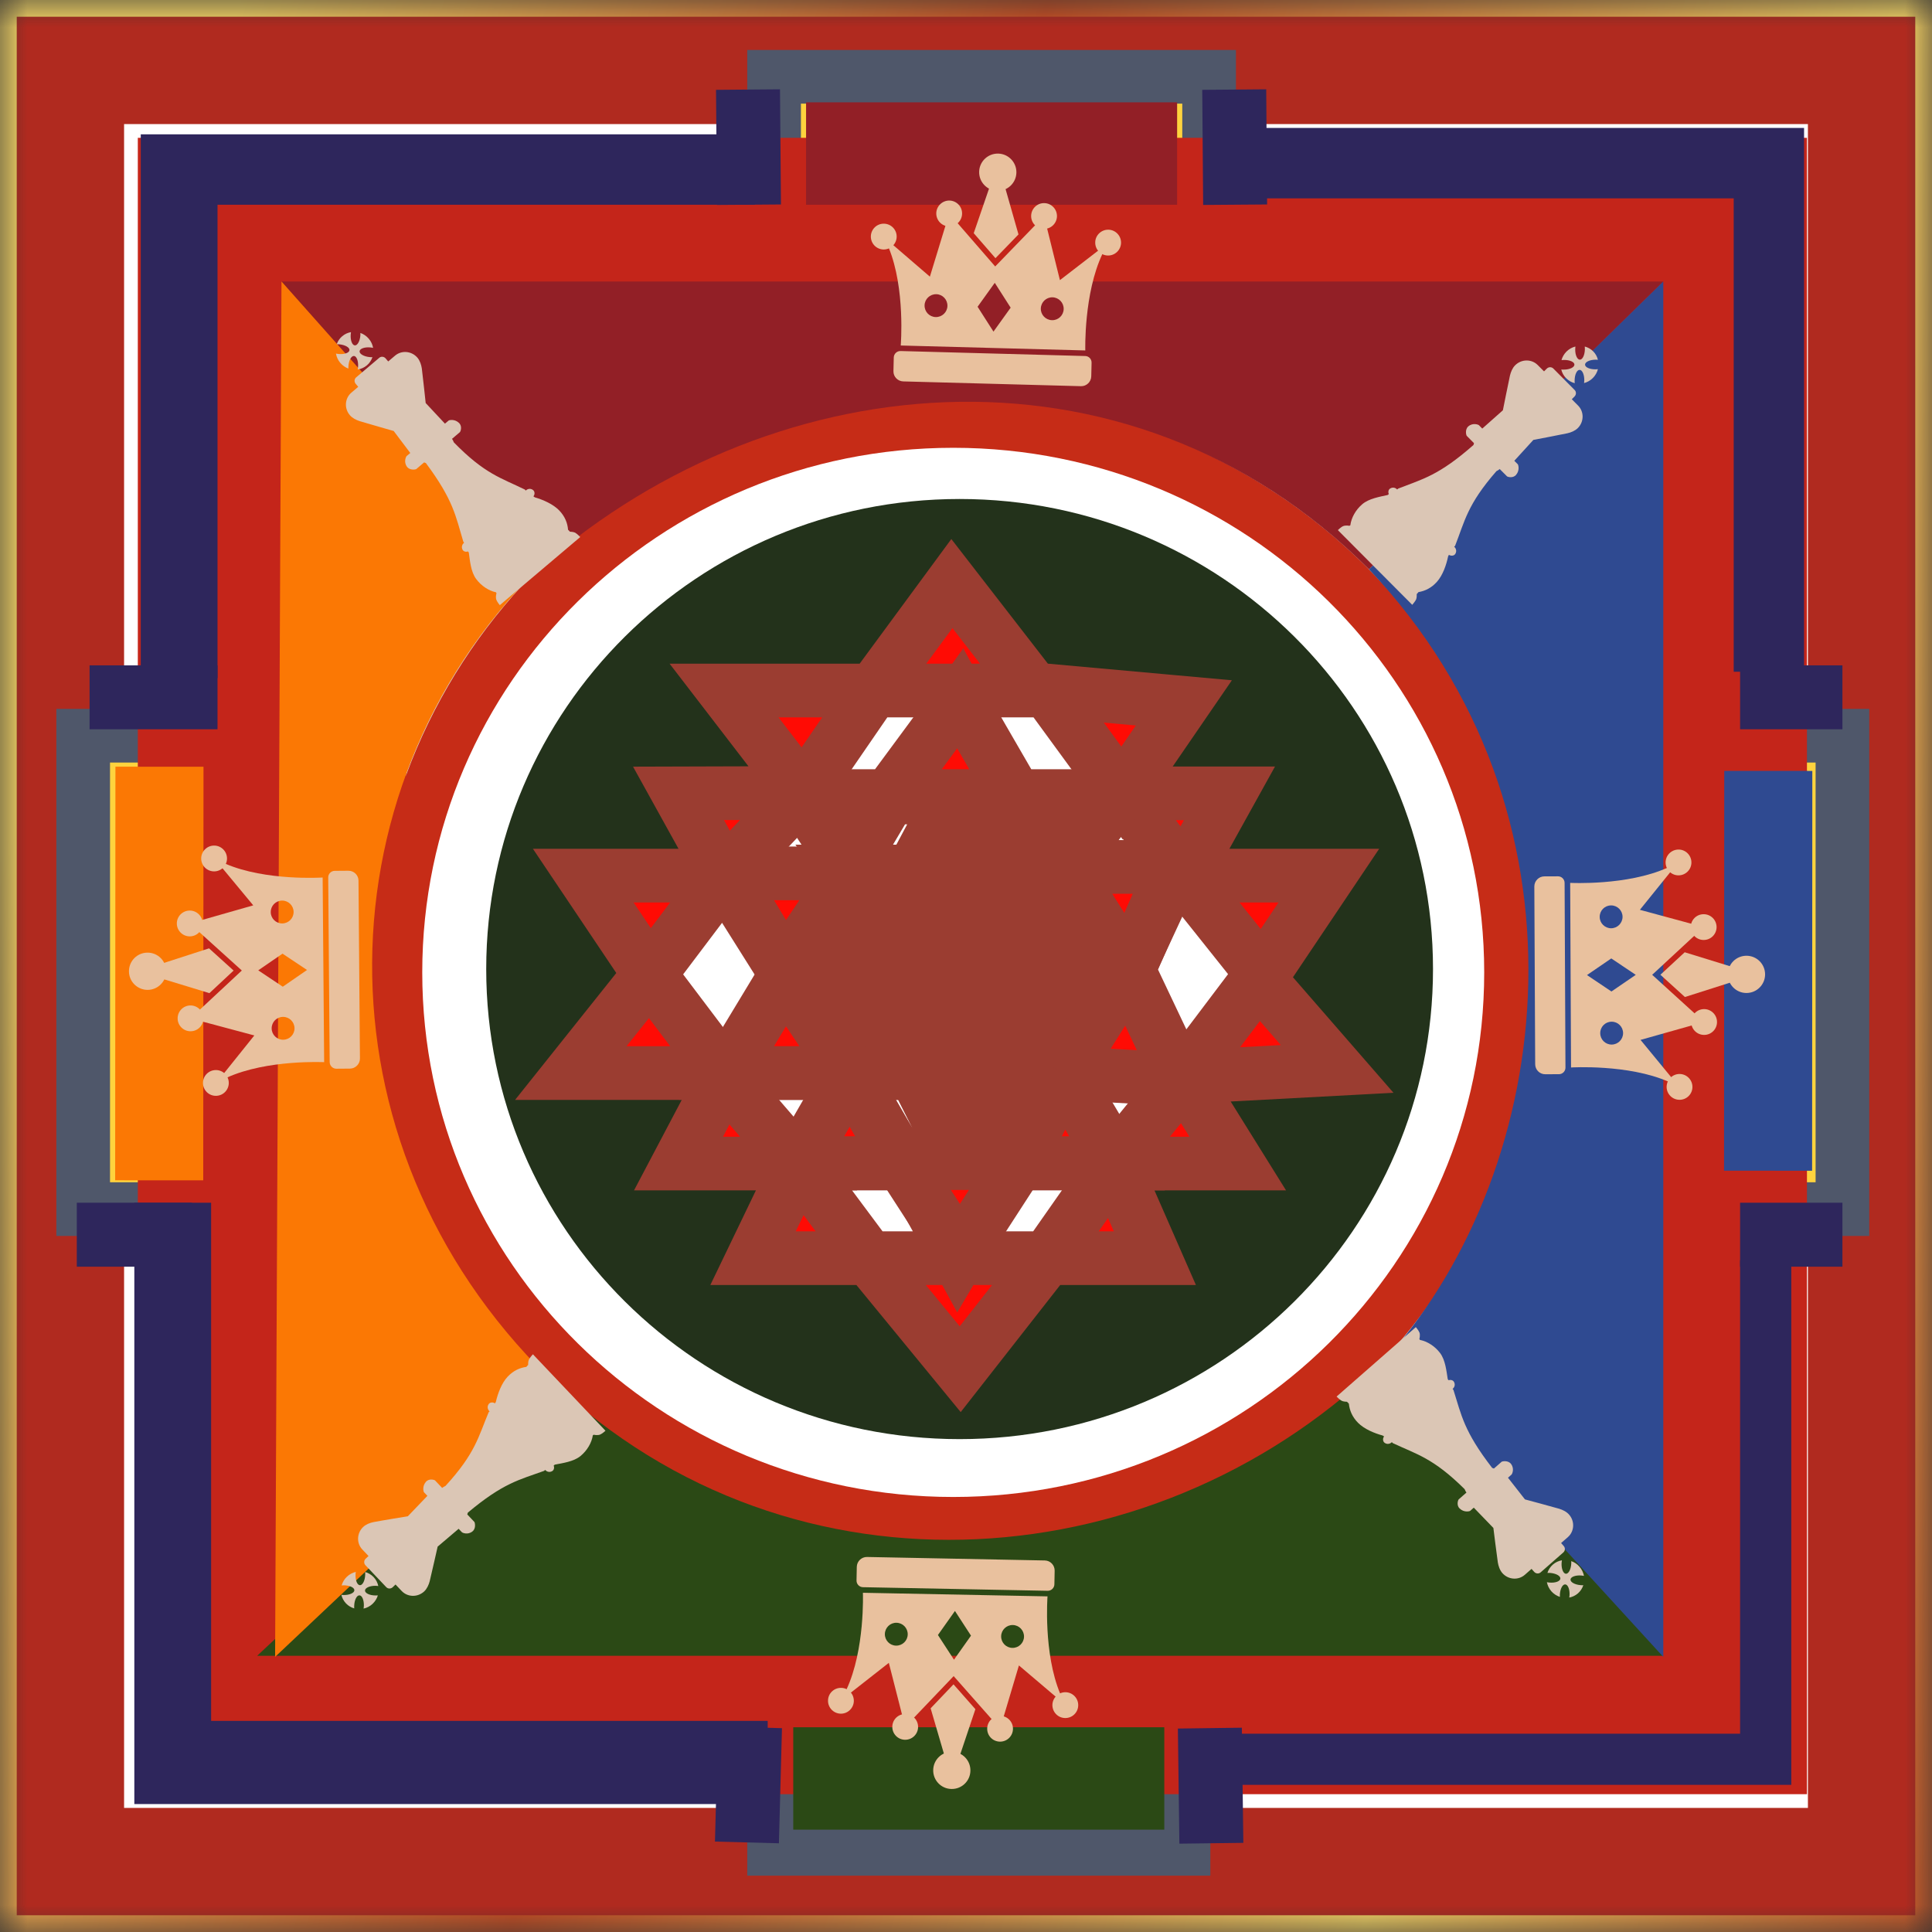 <svg width="36" height="36" viewBox="0 0 36 36" fill="none" xmlns="http://www.w3.org/2000/svg">
<rect x="0" y="0" width="36" height="36" fill="#333333" stroke="none"/>
<g clip-path="url(#clip0_66_1620)">
<mask id="mask0_66_1620" style="mask-type:luminance" maskUnits="userSpaceOnUse" x="0" y="0" width="36" height="36">
<path d="M36 0H0V36H36V0Z" fill="white"/>
</mask>
<g mask="url(#mask0_66_1620)">
<path d="M36 0H0V36H36V0Z" fill="url(#paint0_linear_66_1620)"/>
<path d="M34.688 1.312H1.312V34.688H34.688V1.312Z" fill="white" stroke="#B02A1F" stroke-width="2"/>
<path d="M1.55 13.709V22.53H3.934V32.186H14.424V34.45H22.053V32.186H32.424V22.53H34.331V13.709H32.424V3.815H22.53V1.431H14.424V3.815H3.934V13.709H1.55Z" fill="#FED33E" stroke="#4F576A"/>
<path d="M31.17 5.068H5.068V30.932H31.17V5.068Z" fill="#D9D9D9" stroke="#C4251A" stroke-width="5"/>
<path d="M17.762 28.848C23.753 28.848 28.609 24.044 28.609 18.119C28.609 12.194 23.753 7.391 17.762 7.391C11.771 7.391 6.914 12.194 6.914 18.119C6.914 24.044 11.771 28.848 17.762 28.848Z" fill="#C62C17"/>
<path d="M17.762 27.894C23.226 27.894 27.656 23.518 27.656 18.119C27.656 12.721 23.226 8.344 17.762 8.344C12.297 8.344 7.868 12.721 7.868 18.119C7.868 23.518 12.297 27.894 17.762 27.894Z" fill="white"/>
<path d="M17.881 26.816C22.753 26.816 26.702 22.895 26.702 18.057C26.702 13.22 22.753 9.298 17.881 9.298C13.009 9.298 9.06 13.22 9.06 18.057C9.06 22.895 13.009 26.816 17.881 26.816Z" fill="#23321B"/>
<path d="M16.316 12.914L12.207 18.074L16.195 23.473L19.578 23.353L23.566 18.194L19.578 12.914H16.316Z" fill="white"/>
<path d="M16.271 12.867L17.737 10.874L19.281 12.867H16.271L14.959 14.776L13.492 16.316H15.73L14.65 18.156L13.492 16.316L12.103 18.156L13.492 19.995H10.636L12.103 18.156L10.868 16.316H13.492L12.643 14.783L14.959 14.776L13.492 12.867H16.271Z" fill="#FF0B04"/>
<path d="M19.512 12.867L22.059 13.097L20.907 14.776L20.912 14.783H22.908L22.059 16.316H24.761L23.526 18.156L22.059 16.316L20.912 14.783H20.902L20.907 14.776L19.512 12.867Z" fill="#FF0B04"/>
<path d="M16.271 12.867L17.737 10.874L19.281 12.867H16.271ZM16.271 12.867L14.959 14.776M16.271 12.867H13.492L14.959 14.776M14.959 14.776L13.492 16.316M14.959 14.776L12.643 14.783L13.492 16.316M20.907 14.776L20.902 14.783H22.909L22.059 16.316M20.907 14.776L22.059 13.097L19.512 12.867L20.907 14.776ZM20.907 14.776L22.059 16.316M22.059 16.316H24.761L23.526 18.156L22.059 16.316ZM13.492 16.316L12.103 18.156M13.492 16.316H10.868L12.103 18.156M13.492 16.316L14.65 18.156L15.73 16.316H13.492ZM12.103 18.156L13.492 19.995H10.636L12.103 18.156Z" stroke="#9B3D31"/>
<path d="M12.643 21.681L13.492 20.071L14.881 21.681L16.194 23.444H17.853L16.888 21.681H18.895L17.853 23.444H19.512L20.747 21.681L22.06 20.071L23.449 18.232L24.916 19.918L22.06 20.071L23.063 21.681H20.747L21.519 23.444H19.512L17.892 25.513L16.194 23.444H14.032L14.881 21.681H12.643Z" fill="#FF0B04"/>
<path d="M14.881 21.681L13.492 20.071L12.643 21.681H14.881ZM14.881 21.681L16.194 23.444M14.881 21.681L14.032 23.444H16.194M16.194 23.444L17.892 25.513L19.512 23.444M16.194 23.444H17.853M19.512 23.444L20.747 21.681M19.512 23.444H21.519L20.747 21.681M19.512 23.444H17.853M17.853 23.444L18.895 21.681H16.888L17.853 23.444ZM20.747 21.681L22.06 20.071M20.747 21.681H23.063L22.06 20.071M22.06 20.071L24.916 19.918L23.449 18.232L22.06 20.071Z" stroke="#9B3D31"/>
<path d="M14.959 21.681L15.808 19.995H13.646L14.65 18.232L15.808 19.995L16.348 19.075L17.043 19.995H18.663L19.358 19.075L19.821 19.995L20.979 18.155L19.821 16.163L18.895 14.86H17.737L18.663 16.163H17.043L17.737 14.86H16.579L15.808 16.163L14.959 14.86H16.579L17.892 13.021L18.895 14.86H20.825L19.821 16.163H21.905L20.979 18.155L21.905 19.995H19.821L20.825 21.681H18.895L19.821 19.995H18.663L17.892 21.681L17.043 19.995H15.808L16.811 21.681H14.959Z" fill="#FF0B04"/>
<path d="M15.808 19.995L14.959 21.681H16.811L15.808 19.995ZM15.808 19.995H13.646L14.65 18.232L15.808 19.995ZM15.808 19.995H17.043M15.808 19.995L16.348 19.075L17.043 19.995M17.043 19.995H18.663M17.043 19.995L17.892 21.681L18.663 19.995M16.579 14.86L15.808 16.163L14.959 14.86H16.579ZM16.579 14.86L17.892 13.021L18.895 14.86M16.579 14.86H17.737M18.895 14.86H20.825L19.821 16.163M18.895 14.86L19.821 16.163M18.895 14.86H17.737M17.737 14.86L17.043 16.163H18.663L17.737 14.86ZM19.821 16.163L20.979 18.155M19.821 16.163H21.905L20.979 18.155M20.979 18.155L19.821 19.995M20.979 18.155L21.905 19.995H19.821M19.821 19.995L18.895 21.681H20.825L19.821 19.995ZM19.821 19.995L19.358 19.075L18.663 19.995M19.821 19.995H18.663" stroke="#9B3D31"/>
<path d="M16.965 16.239L16.425 17.082H17.428L17.814 16.239L18.277 17.082H19.203L18.663 16.239H19.821L19.203 17.082H20.284L19.821 18.002L19.203 17.082L18.663 17.849L18.277 17.082H17.428L16.965 17.849L16.425 17.082L15.822 17.83L15.344 17.082H16.425L15.807 16.239H16.965Z" fill="#FF0B04"/>
<path d="M16.425 17.082L16.965 16.239H15.807L16.425 17.082ZM16.425 17.082H17.428M16.425 17.082L16.965 17.849L17.428 17.082M16.425 17.082L15.822 17.83M16.425 17.082H15.344L15.822 17.83M17.428 17.082H18.277M17.428 17.082L17.814 16.239L18.277 17.082M15.822 17.83L15.807 17.849M19.203 17.082L19.821 16.239H18.663L19.203 17.082ZM19.203 17.082L19.821 18.002L20.284 17.082H19.203ZM19.203 17.082L18.663 17.849L18.277 17.082M19.203 17.082H18.277" stroke="#9B3D31"/>
<path d="M16.27 18.999H15.267L15.807 18.002L16.27 18.999Z" fill="#FF0B04"/>
<path d="M18.663 18.998H16.965L17.892 19.995L18.663 18.998Z" fill="#FF0B04"/>
<path d="M16.27 18.999H15.267L15.807 18.002L16.27 18.999Z" stroke="#9B3D31"/>
<path d="M18.663 18.998H16.965L17.892 19.995L18.663 18.998Z" stroke="#9B3D31"/>
<path d="M20.361 18.922H19.358H18.663L19.049 18.539L19.358 18.922L19.821 18.002L20.361 18.922Z" fill="#FF0B04"/>
<path d="M19.358 18.922H20.361L19.821 18.002L19.358 18.922ZM19.358 18.922L19.049 18.539L18.663 18.922H19.358ZM16.348 18.922H16.811" stroke="#9B3D31"/>
<path d="M16.888 18.922H16.425L16.579 18.538L15.885 17.925H17.043H18.586H19.744L19.049 18.538L18.586 17.925L17.892 18.922L17.043 17.925L16.579 18.538L16.888 18.922Z" fill="#FF0B04"/>
<path d="M16.579 18.538L16.888 18.922H16.425L16.579 18.538ZM16.579 18.538L17.043 17.925M16.579 18.538L15.885 17.925H17.043M17.043 17.925H18.586M17.043 17.925L17.892 18.922L18.586 17.925M18.586 17.925H19.744L19.049 18.538L18.586 17.925Z" stroke="#9B3D31"/>
<path d="M14.865 21.673L15.832 19.994L16.799 21.673H18.974L19.82 19.994L21.028 18.074L19.82 16.154L18.928 14.834H16.557L15.832 16.154L15.107 14.834H16.557L17.886 13.034L18.928 14.834H20.786L19.82 16.154H21.874L21.028 18.074L21.995 20.114L19.82 19.994L20.786 21.673H18.974L17.886 23.353L16.799 21.673H14.865Z" fill="#FF0B04"/>
<path d="M15.832 16.274L14.624 18.074L13.536 16.274H15.832Z" fill="#FF0B04"/>
<path d="M16.799 21.673L15.832 19.994L14.865 21.673H16.799ZM16.799 21.673H18.974M16.799 21.673L17.886 23.353L18.974 21.673M18.974 21.673H20.786L19.82 19.994M18.974 21.673L19.82 19.994M19.82 19.994L21.028 18.074M19.82 19.994L21.995 20.114L21.028 18.074M21.028 18.074L21.874 16.154H19.82M21.028 18.074L19.82 16.154M19.82 16.154L20.786 14.834H18.928M19.82 16.154L18.928 14.834M18.928 14.834H16.557M18.928 14.834L17.886 13.034L16.557 14.834M16.557 14.834L15.832 16.154L15.107 14.834H16.557ZM14.624 18.074L15.832 16.274H13.536L14.624 18.074Z" stroke="#9B3D31"/>
<path d="M14.624 18.194L13.536 19.994H15.832L14.624 18.194Z" fill="#FF0B04" stroke="#9B3D31"/>
<path d="M21.934 1.907H15.02V3.815H21.934V1.907Z" fill="#921F26"/>
<path d="M33.766 21.815L33.77 14.365L32.129 14.364L32.125 21.814L33.766 21.815Z" fill="#2F4A91"/>
<path d="M3.787 21.994L3.792 14.287L2.151 14.286L2.146 21.993L3.787 21.994Z" fill="#FB7804"/>
<path d="M21.695 32.185H14.781V34.093H21.695V32.185Z" fill="#2B4915"/>
<path d="M9.894 10.729L5.245 5.245H30.993L25.51 10.609C20.98 6.08 14.217 6.791 9.894 10.729Z" fill="#921F26"/>
<path d="M25.867 25.271L30.993 30.853H4.792L10.265 25.726C14.803 30.038 21.695 29.444 25.867 25.271Z" fill="#2B4915"/>
<path d="M25.51 10.609L30.993 5.245V30.874L25.867 25.272C29.013 21.71 29.801 15.139 25.51 10.609Z" fill="#2F4A91"/>
<path d="M10.428 25.868L5.126 30.874L5.245 5.245L10.013 10.609C5.841 14.782 5.841 21.576 10.428 25.868Z" fill="#FB7804"/>
<path d="M3.934 22.411H2.503V33.616H14.305V32.066H3.934V22.411Z" fill="#2E265C"/>
<path d="M3.576 22.411H1.431V23.603H3.576V22.411Z" fill="#2E265C"/>
<path d="M4.053 12.398H1.669V13.589H4.053V12.398Z" fill="#2E265C"/>
<path d="M34.331 12.398H32.424V13.589H34.331V12.398Z" fill="#2E265C"/>
<path d="M13.342 1.674L13.36 3.819L14.552 3.81L14.534 1.664L13.342 1.674Z" fill="#2E265C"/>
<path d="M22.402 1.674L22.419 3.819L23.611 3.81L23.594 1.664L22.402 1.674Z" fill="#2E265C"/>
<path d="M4.053 12.636H2.623V2.503H14.066V3.815H4.053V12.636Z" fill="#2E265C"/>
<path d="M34.331 22.411H32.424V23.603H34.331V22.411Z" fill="#2E265C"/>
<path d="M14.514 34.347L14.571 32.202L13.38 32.17L13.322 34.315L14.514 34.347Z" fill="#2E265C"/>
<path d="M23.168 34.339L23.14 32.193L21.948 32.209L21.976 34.354L23.168 34.339Z" fill="#2E265C"/>
<path d="M22.411 33.258V32.305H32.424V23.483H33.378V33.258H22.411Z" fill="#2E265C"/>
<path d="M23.245 3.696V2.384H33.616V12.517H32.305V3.696H23.245Z" fill="#2E265C"/>
<path d="M10.719 9.927C10.756 9.948 10.812 10.007 10.812 10.007L9.313 11.276C9.313 11.276 9.26 11.213 9.247 11.17C9.233 11.127 9.248 11.065 9.248 11.065L9.253 11.06C9.25 11.052 9.245 11.043 9.241 11.034L9.239 11.036C9.107 11.007 8.967 10.918 8.87 10.785C8.773 10.652 8.757 10.449 8.736 10.299L8.731 10.288C8.722 10.283 8.727 10.282 8.719 10.275C8.697 10.286 8.639 10.285 8.618 10.241C8.589 10.182 8.624 10.134 8.639 10.121L8.647 10.115L8.641 10.103L8.633 10.093C8.49 9.616 8.451 9.321 7.936 8.629C7.925 8.625 7.914 8.621 7.903 8.616C7.824 8.684 7.758 8.739 7.755 8.742C7.744 8.749 7.633 8.769 7.582 8.695C7.517 8.603 7.567 8.507 7.577 8.498C7.579 8.496 7.606 8.473 7.645 8.441L7.336 8.031C7.336 8.031 6.789 7.875 6.701 7.847C6.637 7.826 6.565 7.791 6.518 7.735C6.411 7.609 6.424 7.421 6.548 7.316C6.584 7.285 6.64 7.238 6.675 7.208C6.675 7.208 6.641 7.167 6.628 7.152C6.597 7.115 6.601 7.062 6.636 7.032C6.706 6.973 7.009 6.716 7.067 6.667C7.102 6.637 7.155 6.642 7.186 6.679C7.199 6.694 7.234 6.735 7.234 6.735C7.27 6.705 7.325 6.657 7.361 6.627C7.485 6.522 7.672 6.54 7.779 6.666C7.826 6.722 7.85 6.799 7.86 6.865C7.873 6.957 7.932 7.51 7.932 7.51L8.291 7.894C8.33 7.86 8.358 7.837 8.36 7.836C8.37 7.827 8.474 7.803 8.554 7.882C8.619 7.945 8.58 8.042 8.571 8.051C8.568 8.054 8.503 8.109 8.423 8.177C8.435 8.195 8.447 8.216 8.456 8.242C9.035 8.836 9.341 8.906 9.78 9.122L9.786 9.129L9.796 9.141C9.803 9.135 9.808 9.131 9.809 9.13C9.825 9.117 9.878 9.091 9.93 9.129C9.974 9.16 9.961 9.224 9.945 9.239L9.943 9.254C9.951 9.261 9.957 9.257 9.965 9.267C10.125 9.314 10.307 9.394 10.421 9.512C10.527 9.623 10.575 9.745 10.585 9.872C10.599 9.883 10.61 9.896 10.619 9.907C10.635 9.908 10.688 9.91 10.719 9.927ZM6.493 6.82C6.5 6.712 6.547 6.629 6.597 6.633C6.646 6.638 6.68 6.73 6.672 6.837C6.671 6.854 6.669 6.87 6.666 6.885C6.727 6.876 6.786 6.85 6.836 6.808C6.886 6.766 6.92 6.713 6.94 6.655C6.923 6.656 6.906 6.656 6.889 6.654C6.781 6.644 6.697 6.595 6.7 6.546C6.704 6.496 6.794 6.464 6.902 6.474C6.919 6.476 6.936 6.478 6.952 6.482C6.942 6.421 6.915 6.362 6.872 6.312C6.829 6.261 6.774 6.224 6.715 6.204C6.716 6.218 6.716 6.234 6.715 6.249C6.707 6.357 6.66 6.44 6.611 6.436C6.561 6.431 6.527 6.34 6.535 6.232C6.536 6.217 6.538 6.203 6.54 6.189C6.481 6.199 6.425 6.224 6.377 6.265C6.328 6.306 6.294 6.358 6.275 6.414C6.29 6.414 6.307 6.414 6.323 6.416C6.431 6.426 6.516 6.475 6.512 6.524C6.508 6.574 6.418 6.606 6.311 6.596C6.293 6.594 6.276 6.592 6.26 6.588C6.271 6.65 6.297 6.71 6.341 6.762C6.383 6.811 6.435 6.847 6.492 6.868C6.491 6.852 6.491 6.836 6.493 6.82Z" fill="#DBC6B5"/>
<path d="M26.387 11.17C26.369 11.208 26.315 11.27 26.315 11.27L24.929 9.878C24.929 9.878 24.987 9.82 25.029 9.803C25.071 9.786 25.134 9.795 25.134 9.795L25.139 9.8C25.147 9.796 25.156 9.791 25.164 9.786L25.162 9.784C25.18 9.65 25.258 9.503 25.383 9.396C25.507 9.289 25.709 9.257 25.856 9.224L25.867 9.217C25.872 9.209 25.873 9.213 25.878 9.205C25.866 9.184 25.863 9.126 25.905 9.102C25.961 9.068 26.011 9.098 26.026 9.113L26.033 9.12L26.044 9.113L26.053 9.104C26.517 8.923 26.808 8.861 27.456 8.292C27.459 8.28 27.463 8.269 27.466 8.258C27.393 8.184 27.332 8.123 27.329 8.12C27.321 8.11 27.292 8.001 27.362 7.943C27.449 7.871 27.549 7.914 27.558 7.923C27.56 7.925 27.585 7.95 27.62 7.986L28.004 7.645C28.004 7.645 28.115 7.088 28.136 6.997C28.152 6.932 28.181 6.857 28.233 6.806C28.35 6.689 28.539 6.687 28.653 6.802C28.686 6.835 28.738 6.887 28.771 6.92C28.771 6.92 28.809 6.883 28.823 6.868C28.857 6.835 28.911 6.834 28.944 6.867C29.008 6.932 29.288 7.213 29.341 7.267C29.374 7.299 29.373 7.353 29.34 7.387C29.325 7.401 29.288 7.439 29.288 7.439C29.321 7.472 29.372 7.523 29.405 7.557C29.52 7.672 29.517 7.86 29.4 7.977C29.348 8.028 29.274 8.058 29.208 8.073C29.117 8.094 28.572 8.197 28.572 8.197L28.217 8.586C28.254 8.623 28.279 8.648 28.281 8.65C28.291 8.659 28.323 8.761 28.251 8.847C28.193 8.917 28.094 8.886 28.083 8.878C28.08 8.875 28.02 8.815 27.945 8.74C27.929 8.754 27.909 8.767 27.884 8.779C27.338 9.404 27.293 9.714 27.114 10.169L27.108 10.176L27.096 10.187C27.102 10.194 27.107 10.198 27.108 10.199C27.122 10.213 27.152 10.264 27.118 10.32C27.092 10.365 27.026 10.357 27.01 10.343L26.995 10.342C26.989 10.35 26.993 10.356 26.984 10.365C26.95 10.528 26.885 10.717 26.776 10.84C26.674 10.954 26.557 11.012 26.431 11.033C26.421 11.047 26.41 11.059 26.399 11.069C26.399 11.084 26.401 11.138 26.387 11.17ZM29.143 6.707C29.251 6.706 29.338 6.745 29.337 6.795C29.336 6.845 29.248 6.887 29.14 6.887C29.124 6.888 29.107 6.887 29.092 6.885C29.106 6.945 29.136 7.002 29.183 7.048C29.229 7.094 29.284 7.125 29.343 7.14C29.341 7.123 29.34 7.106 29.341 7.088C29.342 6.98 29.383 6.892 29.433 6.892C29.483 6.891 29.522 6.979 29.521 7.087C29.521 7.104 29.519 7.121 29.517 7.138C29.577 7.122 29.633 7.091 29.68 7.044C29.727 6.997 29.759 6.94 29.775 6.879C29.761 6.881 29.745 6.882 29.73 6.882C29.622 6.883 29.535 6.844 29.535 6.794C29.536 6.744 29.624 6.703 29.732 6.702C29.747 6.702 29.762 6.702 29.775 6.704C29.761 6.646 29.731 6.591 29.686 6.546C29.642 6.502 29.587 6.472 29.53 6.457C29.532 6.472 29.532 6.489 29.532 6.506C29.53 6.614 29.489 6.702 29.439 6.702C29.39 6.703 29.35 6.616 29.352 6.508C29.352 6.49 29.353 6.473 29.355 6.457C29.295 6.472 29.237 6.503 29.189 6.551C29.143 6.597 29.112 6.652 29.096 6.71C29.111 6.708 29.126 6.707 29.143 6.707Z" fill="#DBC6B5"/>
<path d="M24.999 26.101C24.962 26.081 24.905 26.023 24.905 26.023L26.382 24.729C26.382 24.729 26.436 24.791 26.451 24.834C26.465 24.876 26.451 24.939 26.451 24.939L26.446 24.943C26.45 24.952 26.454 24.961 26.459 24.97L26.461 24.968C26.593 24.994 26.735 25.081 26.834 25.212C26.933 25.343 26.952 25.547 26.976 25.695L26.982 25.707C26.99 25.712 26.986 25.713 26.993 25.719C27.015 25.708 27.073 25.709 27.094 25.752C27.125 25.81 27.091 25.859 27.076 25.872L27.068 25.879L27.074 25.891L27.083 25.9C27.233 26.374 27.277 26.669 27.804 27.352C27.815 27.356 27.826 27.36 27.837 27.364C27.915 27.295 27.98 27.239 27.983 27.236C27.994 27.229 28.105 27.207 28.157 27.28C28.224 27.371 28.175 27.468 28.165 27.477C28.163 27.479 28.137 27.502 28.099 27.535L28.415 27.939C28.415 27.939 28.963 28.086 29.052 28.113C29.117 28.133 29.189 28.167 29.237 28.222C29.347 28.346 29.337 28.535 29.215 28.642C29.179 28.673 29.124 28.721 29.089 28.752C29.089 28.752 29.124 28.792 29.137 28.807C29.169 28.843 29.166 28.896 29.131 28.927C29.062 28.987 28.764 29.249 28.707 29.299C28.672 29.329 28.619 29.325 28.587 29.289C28.574 29.274 28.538 29.234 28.538 29.234C28.503 29.265 28.449 29.313 28.413 29.344C28.291 29.451 28.103 29.436 27.994 29.312C27.946 29.257 27.921 29.18 27.91 29.114C27.895 29.022 27.827 28.471 27.827 28.471L27.462 28.093C27.423 28.127 27.396 28.151 27.394 28.153C27.384 28.161 27.281 28.188 27.199 28.109C27.133 28.048 27.17 27.95 27.179 27.94C27.182 27.938 27.246 27.881 27.325 27.812C27.312 27.795 27.301 27.774 27.291 27.748C26.702 27.164 26.395 27.099 25.952 26.89L25.946 26.884L25.935 26.872C25.928 26.878 25.924 26.882 25.923 26.883C25.908 26.896 25.855 26.923 25.802 26.886C25.758 26.856 25.77 26.791 25.785 26.776L25.787 26.761C25.779 26.755 25.773 26.759 25.765 26.749C25.604 26.705 25.42 26.628 25.304 26.511C25.197 26.402 25.147 26.281 25.134 26.155C25.12 26.143 25.109 26.131 25.099 26.12C25.084 26.119 25.031 26.118 24.999 26.101ZM29.278 29.136C29.272 29.244 29.227 29.328 29.177 29.325C29.128 29.32 29.092 29.23 29.098 29.122C29.099 29.105 29.101 29.089 29.104 29.074C29.043 29.084 28.984 29.111 28.935 29.154C28.886 29.197 28.852 29.251 28.834 29.309C28.85 29.308 28.867 29.308 28.885 29.309C28.993 29.318 29.078 29.364 29.075 29.414C29.073 29.464 28.983 29.498 28.875 29.489C28.857 29.488 28.84 29.485 28.824 29.482C28.836 29.543 28.864 29.601 28.907 29.651C28.951 29.701 29.007 29.736 29.066 29.756C29.065 29.742 29.065 29.726 29.066 29.711C29.072 29.603 29.117 29.519 29.166 29.523C29.216 29.526 29.252 29.617 29.246 29.725C29.245 29.74 29.243 29.754 29.241 29.768C29.3 29.757 29.356 29.731 29.404 29.689C29.451 29.647 29.484 29.595 29.503 29.538C29.487 29.539 29.471 29.539 29.454 29.537C29.346 29.529 29.261 29.482 29.264 29.432C29.267 29.383 29.356 29.349 29.464 29.357C29.482 29.359 29.498 29.361 29.515 29.364C29.503 29.303 29.475 29.243 29.43 29.192C29.388 29.143 29.335 29.109 29.278 29.089C29.279 29.104 29.279 29.12 29.278 29.136Z" fill="#DBC6B5"/>
<path d="M9.856 25.333C9.874 25.295 9.93 25.235 9.93 25.235L11.282 26.66C11.282 26.66 11.222 26.716 11.18 26.732C11.138 26.748 11.075 26.737 11.075 26.737L11.07 26.732C11.062 26.736 11.053 26.741 11.044 26.746L11.046 26.748C11.025 26.881 10.944 27.026 10.817 27.131C10.69 27.235 10.488 27.262 10.34 27.291L10.329 27.298C10.324 27.306 10.323 27.302 10.317 27.31C10.329 27.331 10.331 27.389 10.288 27.413C10.231 27.445 10.181 27.413 10.168 27.399L10.161 27.391L10.149 27.397L10.14 27.407C9.672 27.576 9.379 27.632 8.718 28.185C8.714 28.197 8.711 28.208 8.707 28.219C8.779 28.294 8.838 28.356 8.84 28.36C8.848 28.37 8.875 28.48 8.803 28.536C8.715 28.606 8.616 28.561 8.607 28.551C8.605 28.549 8.581 28.524 8.546 28.487L8.155 28.819C8.155 28.819 8.03 29.373 8.007 29.463C7.99 29.528 7.958 29.602 7.906 29.652C7.785 29.766 7.597 29.764 7.485 29.646C7.453 29.612 7.403 29.559 7.37 29.525C7.37 29.525 7.332 29.562 7.317 29.576C7.283 29.608 7.229 29.608 7.197 29.574C7.134 29.508 6.861 29.22 6.809 29.165C6.777 29.131 6.779 29.078 6.813 29.045C6.828 29.031 6.867 28.994 6.867 28.994C6.834 28.96 6.784 28.907 6.752 28.873C6.64 28.756 6.647 28.567 6.767 28.453C6.82 28.403 6.895 28.375 6.961 28.362C7.052 28.343 7.6 28.253 7.6 28.253L7.964 27.873C7.928 27.835 7.903 27.809 7.901 27.807C7.892 27.798 7.862 27.696 7.937 27.611C7.996 27.543 8.095 27.576 8.105 27.584C8.108 27.587 8.167 27.649 8.239 27.725C8.256 27.712 8.276 27.699 8.301 27.688C8.862 27.076 8.915 26.767 9.105 26.316L9.111 26.31L9.123 26.299C9.117 26.292 9.113 26.288 9.111 26.287C9.098 26.272 9.068 26.221 9.104 26.166C9.132 26.121 9.197 26.13 9.212 26.145L9.227 26.146C9.234 26.138 9.23 26.132 9.239 26.124C9.277 25.962 9.346 25.774 9.458 25.654C9.563 25.542 9.682 25.487 9.808 25.47C9.819 25.455 9.83 25.443 9.841 25.434C9.841 25.419 9.84 25.365 9.856 25.333ZM6.994 29.729C6.886 29.728 6.8 29.686 6.801 29.636C6.804 29.586 6.893 29.547 7.001 29.549C7.017 29.549 7.034 29.551 7.049 29.553C7.036 29.492 7.007 29.434 6.962 29.387C6.917 29.34 6.862 29.308 6.804 29.292C6.805 29.309 6.806 29.326 6.805 29.343C6.801 29.451 6.758 29.538 6.708 29.538C6.658 29.537 6.621 29.449 6.625 29.341C6.625 29.323 6.627 29.306 6.63 29.29C6.57 29.304 6.513 29.334 6.465 29.379C6.416 29.425 6.383 29.482 6.366 29.542C6.38 29.541 6.396 29.54 6.411 29.54C6.519 29.542 6.605 29.583 6.603 29.633C6.601 29.683 6.512 29.722 6.404 29.721C6.389 29.72 6.375 29.719 6.361 29.718C6.375 29.776 6.403 29.831 6.447 29.877C6.49 29.923 6.544 29.954 6.601 29.97C6.599 29.954 6.599 29.938 6.6 29.921C6.604 29.813 6.647 29.726 6.697 29.727C6.747 29.728 6.784 29.816 6.78 29.924C6.779 29.941 6.778 29.958 6.775 29.974C6.836 29.961 6.895 29.93 6.944 29.884C6.991 29.839 7.023 29.785 7.041 29.728C7.026 29.729 7.01 29.73 6.994 29.729Z" fill="#DBC6B5"/>
<path d="M20.223 6.53L16.784 6.438C16.784 6.438 16.873 5.379 16.56 4.617L16.636 4.56L17.327 5.155L17.619 4.2L17.839 4.153L18.544 4.965L19.293 4.192L19.51 4.251L19.75 5.22L20.472 4.663L20.545 4.725C20.191 5.468 20.223 6.53 20.223 6.53ZM19.613 5.54C19.495 5.537 19.398 5.63 19.394 5.748C19.391 5.865 19.484 5.963 19.602 5.966C19.719 5.97 19.817 5.877 19.82 5.759C19.823 5.642 19.731 5.544 19.613 5.54ZM17.447 5.482C17.329 5.479 17.231 5.572 17.228 5.689C17.225 5.807 17.317 5.905 17.435 5.908C17.553 5.911 17.651 5.818 17.654 5.701C17.657 5.583 17.564 5.485 17.447 5.482ZM18.536 5.27L18.216 5.716L18.512 6.179L18.832 5.733L18.536 5.27Z" fill="#E9C19E"/>
<path d="M18.978 4.368L18.734 3.512L18.433 3.503L18.144 4.345L18.549 4.811L18.978 4.368Z" fill="#E9C19E"/>
<path d="M18.601 2.862C18.41 2.857 18.25 3.008 18.245 3.199C18.24 3.391 18.391 3.55 18.583 3.556C18.774 3.561 18.934 3.41 18.939 3.218C18.944 3.027 18.793 2.867 18.601 2.862Z" fill="#E9C19E"/>
<path d="M17.693 3.737C17.561 3.734 17.45 3.839 17.446 3.971C17.443 4.104 17.547 4.215 17.68 4.218C17.813 4.222 17.924 4.117 17.927 3.984C17.931 3.851 17.826 3.741 17.693 3.737Z" fill="#E9C19E"/>
<path d="M16.474 4.168C16.341 4.164 16.231 4.269 16.227 4.402C16.224 4.535 16.328 4.645 16.461 4.649C16.594 4.652 16.704 4.548 16.708 4.415C16.712 4.282 16.607 4.172 16.474 4.168Z" fill="#E9C19E"/>
<path d="M19.461 3.785C19.328 3.781 19.218 3.886 19.214 4.019C19.21 4.151 19.315 4.262 19.448 4.266C19.581 4.269 19.691 4.164 19.695 4.032C19.698 3.899 19.593 3.788 19.461 3.785Z" fill="#E9C19E"/>
<path d="M20.655 4.28C20.522 4.277 20.411 4.382 20.408 4.514C20.404 4.647 20.509 4.758 20.642 4.761C20.774 4.765 20.885 4.66 20.889 4.527C20.892 4.394 20.788 4.284 20.655 4.28Z" fill="#E9C19E"/>
<path d="M20.222 6.634L16.781 6.541C16.713 6.539 16.656 6.593 16.654 6.661L16.648 6.915C16.645 7.018 16.727 7.104 16.83 7.107L20.142 7.196C20.244 7.199 20.331 7.117 20.334 7.014L20.34 6.759C20.342 6.692 20.289 6.635 20.222 6.634ZM18.542 6.923C18.571 6.923 18.594 6.901 18.595 6.872C18.596 6.844 18.573 6.82 18.545 6.819L18.444 6.816C18.416 6.815 18.392 6.838 18.391 6.867C18.39 6.895 18.413 6.919 18.442 6.92L18.542 6.923ZM17.969 6.907C17.998 6.908 18.022 6.885 18.023 6.857C18.023 6.828 18.001 6.804 17.972 6.804L17.872 6.801C17.843 6.8 17.819 6.823 17.819 6.851C17.818 6.88 17.84 6.904 17.869 6.904L17.969 6.907ZM17.397 6.892C17.425 6.892 17.449 6.87 17.45 6.841C17.451 6.813 17.428 6.789 17.399 6.788L17.299 6.785C17.27 6.785 17.247 6.807 17.246 6.836C17.245 6.864 17.268 6.888 17.296 6.889L17.397 6.892ZM19.017 6.832C18.988 6.831 18.965 6.853 18.964 6.882C18.963 6.911 18.986 6.934 19.014 6.935L19.115 6.938C19.143 6.939 19.167 6.916 19.168 6.888C19.169 6.859 19.146 6.835 19.118 6.834L19.017 6.832ZM19.59 6.847C19.561 6.846 19.537 6.869 19.537 6.897C19.536 6.926 19.558 6.95 19.587 6.951L19.688 6.953C19.716 6.954 19.74 6.932 19.741 6.903C19.741 6.874 19.719 6.851 19.69 6.85L19.59 6.847Z" fill="#E9C19E"/>
<path d="M16.079 29.679L19.519 29.746C19.519 29.746 19.438 30.805 19.757 31.564L19.681 31.623L18.986 31.033L18.701 31.99L18.482 32.038L17.77 31.232L17.027 32.01L16.809 31.953L16.562 30.985L15.844 31.548L15.771 31.486C16.12 30.741 16.079 29.679 16.079 29.679ZM16.697 30.664C16.815 30.666 16.912 30.573 16.914 30.455C16.916 30.337 16.823 30.24 16.705 30.238C16.588 30.235 16.491 30.329 16.488 30.447C16.486 30.564 16.579 30.662 16.697 30.664ZM18.864 30.706C18.982 30.708 19.079 30.615 19.081 30.497C19.083 30.38 18.99 30.282 18.872 30.28C18.755 30.278 18.657 30.371 18.655 30.489C18.653 30.607 18.746 30.704 18.864 30.706ZM17.776 30.926L18.093 30.478L17.794 30.018L17.477 30.466L17.776 30.926Z" fill="#E9C19E"/>
<path d="M17.341 31.832L17.591 32.686L17.892 32.692L18.175 31.848L17.767 31.385L17.341 31.832Z" fill="#E9C19E"/>
<path d="M17.729 33.335C17.92 33.339 18.079 33.187 18.082 32.995C18.086 32.804 17.934 32.645 17.742 32.642C17.551 32.638 17.392 32.79 17.389 32.982C17.385 33.173 17.537 33.332 17.729 33.335Z" fill="#E9C19E"/>
<path d="M18.63 32.453C18.763 32.456 18.873 32.35 18.875 32.217C18.878 32.084 18.772 31.975 18.64 31.972C18.507 31.97 18.397 32.075 18.395 32.208C18.392 32.341 18.497 32.45 18.63 32.453Z" fill="#E9C19E"/>
<path d="M19.846 32.013C19.979 32.016 20.089 31.91 20.091 31.777C20.094 31.645 19.988 31.535 19.856 31.532C19.723 31.53 19.613 31.635 19.61 31.768C19.608 31.901 19.713 32.011 19.846 32.013Z" fill="#E9C19E"/>
<path d="M16.862 32.418C16.995 32.421 17.105 32.315 17.107 32.183C17.11 32.05 17.004 31.94 16.872 31.938C16.739 31.935 16.629 32.041 16.627 32.173C16.624 32.306 16.73 32.416 16.862 32.418Z" fill="#E9C19E"/>
<path d="M15.665 31.932C15.797 31.934 15.907 31.829 15.91 31.696C15.912 31.563 15.807 31.453 15.674 31.451C15.541 31.448 15.431 31.554 15.429 31.686C15.426 31.819 15.532 31.929 15.665 31.932Z" fill="#E9C19E"/>
<path d="M16.08 29.575L19.521 29.642C19.589 29.644 19.646 29.589 19.647 29.521L19.652 29.268C19.654 29.165 19.572 29.079 19.469 29.077L16.156 29.012C16.053 29.01 15.967 29.093 15.965 29.196L15.96 29.451C15.959 29.518 16.013 29.574 16.08 29.575ZM17.758 29.274C17.729 29.273 17.705 29.296 17.705 29.325C17.704 29.353 17.727 29.377 17.756 29.377L17.856 29.379C17.885 29.38 17.908 29.357 17.909 29.329C17.91 29.3 17.887 29.276 17.858 29.276L17.758 29.274ZM18.331 29.285C18.302 29.285 18.278 29.307 18.278 29.336C18.277 29.364 18.3 29.388 18.329 29.389L18.429 29.391C18.458 29.391 18.481 29.368 18.482 29.34C18.482 29.311 18.46 29.288 18.431 29.287L18.331 29.285ZM18.903 29.296C18.875 29.296 18.851 29.318 18.851 29.347C18.85 29.376 18.873 29.399 18.901 29.4L19.002 29.402C19.03 29.402 19.054 29.38 19.055 29.351C19.055 29.322 19.032 29.299 19.004 29.298L18.903 29.296ZM17.283 29.368C17.312 29.369 17.336 29.346 17.336 29.317C17.337 29.289 17.314 29.265 17.285 29.265L17.185 29.263C17.156 29.262 17.133 29.285 17.132 29.313C17.132 29.342 17.154 29.366 17.183 29.366L17.283 29.368ZM16.71 29.357C16.739 29.358 16.763 29.335 16.763 29.306C16.764 29.278 16.741 29.254 16.712 29.253L16.612 29.252C16.584 29.251 16.56 29.274 16.559 29.302C16.559 29.331 16.581 29.355 16.61 29.355L16.71 29.357Z" fill="#E9C19E"/>
<path d="M29.274 19.891L29.258 16.451C29.258 16.451 30.319 16.507 31.07 16.169L31.13 16.243L30.557 16.953L31.521 17.214L31.575 17.433L30.786 18.164L31.581 18.887L31.53 19.106L30.569 19.377L31.148 20.081L31.088 20.155C30.335 19.825 29.274 19.891 29.274 19.891ZM30.244 19.25C30.243 19.132 30.148 19.037 30.03 19.038C29.912 19.038 29.817 19.134 29.818 19.252C29.818 19.37 29.914 19.465 30.032 19.464C30.149 19.463 30.244 19.368 30.244 19.25ZM30.234 17.083C30.233 16.965 30.137 16.87 30.02 16.871C29.902 16.871 29.807 16.967 29.808 17.085C29.808 17.202 29.904 17.297 30.022 17.297C30.139 17.296 30.234 17.2 30.234 17.083ZM30.48 18.165L30.024 17.859L29.571 18.169L30.027 18.475L30.48 18.165Z" fill="#E9C19E"/>
<path d="M31.396 18.578L32.244 18.308L32.242 18.006L31.392 17.744L30.939 18.163L31.396 18.578Z" fill="#E9C19E"/>
<path d="M32.89 18.154C32.889 17.963 32.733 17.808 32.541 17.809C32.349 17.81 32.195 17.966 32.196 18.158C32.197 18.349 32.353 18.504 32.544 18.503C32.736 18.502 32.891 18.346 32.89 18.154Z" fill="#E9C19E"/>
<path d="M31.986 17.274C31.985 17.141 31.877 17.034 31.744 17.035C31.611 17.035 31.504 17.143 31.505 17.276C31.506 17.409 31.614 17.516 31.746 17.515C31.879 17.515 31.986 17.407 31.986 17.274Z" fill="#E9C19E"/>
<path d="M31.517 16.07C31.517 15.937 31.408 15.829 31.276 15.83C31.143 15.831 31.035 15.939 31.036 16.072C31.037 16.204 31.145 16.312 31.278 16.311C31.41 16.31 31.518 16.202 31.517 16.07Z" fill="#E9C19E"/>
<path d="M31.994 19.043C31.994 18.91 31.885 18.803 31.753 18.803C31.62 18.804 31.513 18.912 31.513 19.045C31.514 19.178 31.622 19.285 31.755 19.284C31.888 19.284 31.995 19.175 31.994 19.043Z" fill="#E9C19E"/>
<path d="M31.536 20.252C31.535 20.119 31.427 20.012 31.295 20.012C31.162 20.013 31.055 20.121 31.055 20.254C31.056 20.387 31.164 20.494 31.297 20.493C31.43 20.493 31.537 20.384 31.536 20.252Z" fill="#E9C19E"/>
<path d="M29.17 19.893L29.154 16.451C29.154 16.384 29.098 16.328 29.03 16.329L28.777 16.33C28.674 16.33 28.59 16.415 28.59 16.518L28.606 19.831C28.606 19.934 28.691 20.018 28.794 20.017L29.049 20.016C29.116 20.016 29.171 19.96 29.17 19.893ZM28.829 18.224C28.829 18.252 28.852 18.275 28.881 18.275C28.909 18.275 28.932 18.252 28.932 18.223L28.932 18.123C28.932 18.094 28.908 18.071 28.88 18.071C28.851 18.071 28.828 18.095 28.828 18.123L28.829 18.224ZM28.826 17.651C28.826 17.679 28.849 17.702 28.878 17.702C28.907 17.702 28.93 17.679 28.93 17.65L28.929 17.55C28.929 17.521 28.906 17.498 28.877 17.498C28.849 17.498 28.825 17.521 28.826 17.55L28.826 17.651ZM28.823 17.078C28.823 17.106 28.847 17.129 28.875 17.129C28.904 17.129 28.927 17.106 28.927 17.077L28.927 16.977C28.926 16.948 28.903 16.925 28.874 16.925C28.846 16.925 28.823 16.949 28.823 16.977L28.823 17.078ZM28.934 18.695C28.934 18.667 28.911 18.644 28.882 18.644C28.854 18.644 28.831 18.667 28.831 18.696L28.831 18.797C28.831 18.825 28.855 18.848 28.883 18.848C28.912 18.848 28.935 18.825 28.935 18.796L28.934 18.695ZM28.937 19.268C28.937 19.24 28.914 19.217 28.885 19.217C28.856 19.217 28.833 19.24 28.834 19.269L28.834 19.369C28.834 19.398 28.857 19.421 28.886 19.421C28.915 19.421 28.938 19.398 28.938 19.369L28.937 19.268Z" fill="#E9C19E"/>
<path d="M6.012 16.351L6.04 19.792C6.04 19.792 4.978 19.739 4.229 20.079L4.168 20.006L4.739 19.294L3.774 19.036L3.72 18.817L4.506 18.084L3.708 17.363L3.759 17.144L4.719 16.87L4.137 16.168L4.197 16.093C4.952 16.421 6.012 16.351 6.012 16.351ZM5.045 16.996C5.045 17.113 5.142 17.208 5.259 17.207C5.377 17.206 5.472 17.11 5.471 16.992C5.47 16.875 5.374 16.78 5.256 16.781C5.138 16.782 5.044 16.878 5.045 16.996ZM5.062 19.163C5.063 19.281 5.159 19.375 5.277 19.374C5.394 19.373 5.489 19.277 5.488 19.16C5.487 19.042 5.391 18.947 5.273 18.948C5.155 18.949 5.061 19.045 5.062 19.163ZM4.812 18.081L5.269 18.386L5.721 18.074L5.264 17.77L4.812 18.081Z" fill="#E9C19E"/>
<path d="M3.895 17.671L3.048 17.945L3.05 18.246L3.902 18.506L4.353 18.085L3.895 17.671Z" fill="#E9C19E"/>
<path d="M2.403 18.101C2.404 18.292 2.561 18.446 2.753 18.445C2.944 18.443 3.098 18.287 3.097 18.095C3.095 17.904 2.939 17.749 2.747 17.751C2.555 17.752 2.401 17.909 2.403 18.101Z" fill="#E9C19E"/>
<path d="M3.31 18.978C3.311 19.11 3.419 19.217 3.552 19.216C3.685 19.215 3.792 19.107 3.79 18.974C3.789 18.841 3.681 18.734 3.548 18.735C3.415 18.736 3.309 18.845 3.31 18.978Z" fill="#E9C19E"/>
<path d="M3.782 20.181C3.783 20.314 3.892 20.421 4.025 20.419C4.157 20.418 4.264 20.31 4.263 20.177C4.262 20.044 4.154 19.938 4.021 19.939C3.888 19.94 3.781 20.048 3.782 20.181Z" fill="#E9C19E"/>
<path d="M3.295 17.209C3.296 17.342 3.405 17.449 3.538 17.448C3.671 17.447 3.777 17.338 3.776 17.205C3.775 17.073 3.667 16.966 3.534 16.967C3.401 16.968 3.294 17.076 3.295 17.209Z" fill="#E9C19E"/>
<path d="M3.749 15.999C3.75 16.132 3.859 16.238 3.991 16.237C4.124 16.236 4.231 16.128 4.23 15.995C4.229 15.862 4.12 15.755 3.988 15.756C3.855 15.757 3.748 15.866 3.749 15.999Z" fill="#E9C19E"/>
<path d="M6.116 16.35L6.143 19.791C6.144 19.859 6.2 19.914 6.267 19.914L6.521 19.912C6.624 19.911 6.708 19.826 6.707 19.723L6.68 16.41C6.68 16.307 6.595 16.224 6.492 16.225L6.237 16.227C6.17 16.227 6.115 16.283 6.116 16.35ZM6.463 18.018C6.463 17.99 6.439 17.967 6.411 17.967C6.382 17.967 6.359 17.991 6.359 18.019L6.36 18.119C6.36 18.148 6.384 18.171 6.412 18.171C6.441 18.171 6.464 18.147 6.464 18.119L6.463 18.018ZM6.468 18.591C6.467 18.563 6.444 18.54 6.415 18.54C6.387 18.54 6.364 18.563 6.364 18.592L6.365 18.692C6.365 18.721 6.388 18.744 6.417 18.744C6.446 18.744 6.469 18.72 6.468 18.692L6.468 18.591ZM6.472 19.164C6.472 19.136 6.449 19.113 6.42 19.113C6.391 19.113 6.368 19.136 6.369 19.165L6.369 19.265C6.37 19.294 6.393 19.317 6.422 19.317C6.45 19.317 6.473 19.293 6.473 19.265L6.472 19.164ZM6.356 17.547C6.356 17.575 6.379 17.598 6.408 17.598C6.436 17.598 6.459 17.574 6.459 17.546L6.458 17.445C6.458 17.417 6.435 17.394 6.406 17.394C6.378 17.394 6.355 17.418 6.355 17.446L6.356 17.547ZM6.351 16.974C6.351 17.002 6.375 17.025 6.403 17.025C6.432 17.025 6.455 17.002 6.455 16.973L6.454 16.872C6.454 16.844 6.43 16.821 6.402 16.821C6.373 16.821 6.35 16.845 6.35 16.873L6.351 16.974Z" fill="#E9C19E"/>
</g>
</g>
<defs>
<linearGradient id="paint0_linear_66_1620" x1="0.954" y1="12.517" x2="40.291" y2="23.483" gradientUnits="userSpaceOnUse">
<stop stop-color="#FCDB67"/>
<stop offset="0.356" stop-color="#CE4F22"/>
<stop offset="0.731" stop-color="#FCDB67"/>
<stop offset="1" stop-color="#CE4F22"/>
</linearGradient>
<clipPath id="clip0_66_1620">
<rect width="36" height="36" fill="white"/>
</clipPath>
</defs>
</svg>
